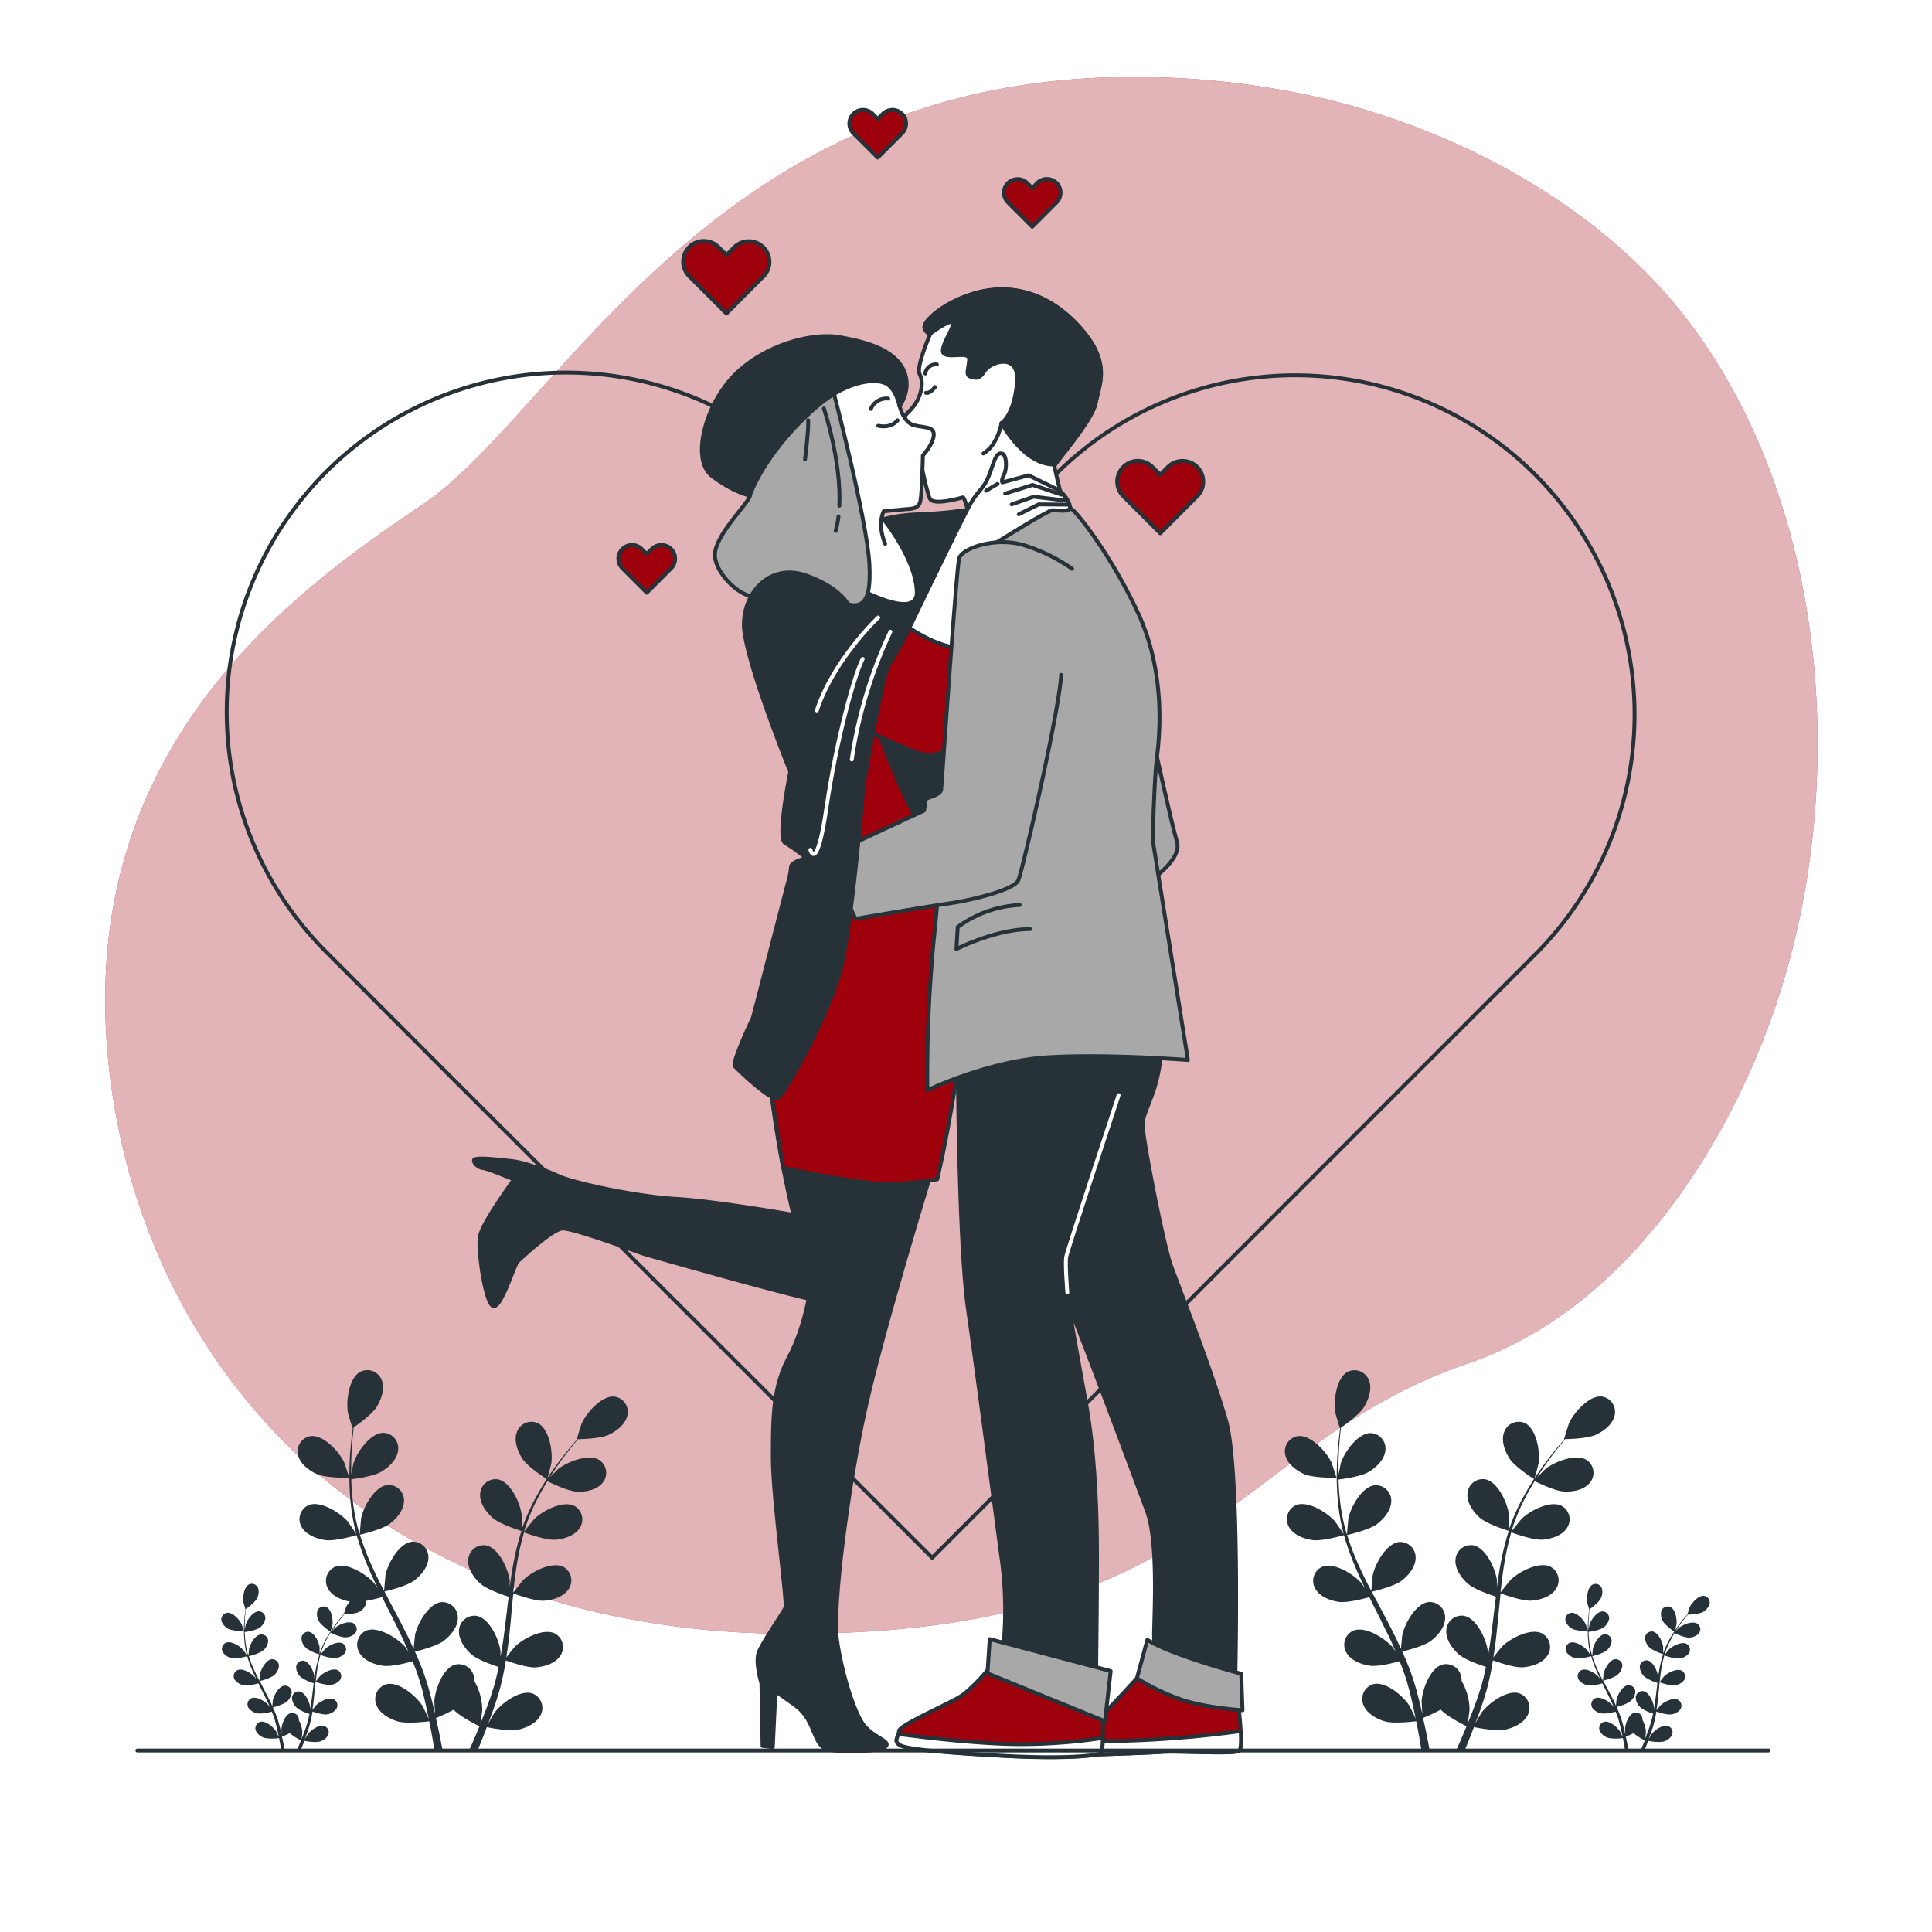 <svg class="animated" id="freepik_stories-kissing" xmlns="http://www.w3.org/2000/svg" viewBox="0 0 500 500" version="1.1" xmlns:xlink="http://www.w3.org/1999/xlink" xmlns:svgjs="http://svgjs.com/svgjs"><style>svg#freepik_stories-kissing:not(.animated) .animable {opacity: 0;}svg#freepik_stories-kissing.animated #freepik--background-simple--inject-12 {animation: 3s Infinite  linear floating;animation-delay: 0s;}svg#freepik_stories-kissing.animated #freepik--Plants--inject-12 {animation: 3s Infinite  linear floating;animation-delay: 0s;}svg#freepik_stories-kissing.animated #freepik--hearts-1--inject-12 {animation: 3s Infinite  linear heartbeat;animation-delay: 0s;}svg#freepik_stories-kissing.animated #freepik--Characters--inject-12 {animation: 3s Infinite  linear floating;animation-delay: 0s;}            @keyframes floating {                0% {                    opacity: 1;                    transform: translateY(0px);                }                50% {                    transform: translateY(-10px);                }                100% {                    opacity: 1;                    transform: translateY(0px);                }            }                    @keyframes heartbeat {                0% {                    transform: scale(1);                }                10% {                    transform: scale(1.1);                }                30% {                    transform: scale(1);                }                40% {                    transform: scale(1);                }                50% {                    transform: scale(1.1);                }                60% {                    transform: scale(1);                }                100% {                    transform: scale(1);                }            }        </style><g id="freepik--background-simple--inject-12" class="animable" style="transform-origin: 248.807px 221.362px;"><path d="M460.05,258.8c-12.65,38.34-39.9,80.36-80,94-60.6,20.67-66,70.37-176,70a221.76,221.76,0,0,1-47.75-5.13,184.06,184.06,0,0,1-22.61-6.56C68.56,387.68,32.89,331.79,27.8,272.07c-6.71-78.55,46.74-118.18,81.58-141.52S183.93,20.45,292.05,19.93a214.84,214.84,0,0,1,49.07,5.25c36.71,8.43,74.49,28.75,97.18,59.71q2.55,3.49,4.9,7.15C473.81,139.66,477.3,206.53,460.05,258.8Z" style="fill: rgb(158, 0, 12); transform-origin: 248.807px 221.362px;" id="elqbxgbirsrri" class="animable"></path><g id="elroaw05m0uqg"><path d="M460.05,258.8c-12.65,38.34-39.9,80.36-80,94-60.6,20.67-66,70.37-176,70a221.76,221.76,0,0,1-47.75-5.13,184.06,184.06,0,0,1-22.61-6.56C68.56,387.68,32.89,331.79,27.8,272.07c-6.71-78.55,46.74-118.18,81.58-141.52S183.93,20.45,292.05,19.93a214.84,214.84,0,0,1,49.07,5.25c36.71,8.43,74.49,28.75,97.18,59.71q2.55,3.49,4.9,7.15C473.81,139.66,477.3,206.53,460.05,258.8Z" style="fill: rgb(255, 255, 255); opacity: 0.7; transform-origin: 248.807px 221.362px;" class="animable"></path></g></g><g id="freepik--Plants--inject-12" class="animable" style="transform-origin: 249.88px 403.873px;"><path d="M337.63,381.54c2.4,1,8.28.92,8.28.92s-1.26-3.85-1.37-4.08c-1.29-2.7-5.37-7.16-8.69-6.71a4,4,0,0,0-3.18,5C333.22,378.94,335.58,380.65,337.63,381.54Z" style="fill: rgb(38, 50, 56); transform-origin: 339.219px 377.05px;" id="eljq0qg3su25" class="animable"></path><path d="M339.65,398.57c2.5.36,7.74-1.16,8.16-1.28a71.63,71.63,0,0,0,3.18,8.8c.72,1.67,1.5,3.33,2.3,5-.47-.7-.91-1.33-1-1.41-1.95-2.26-7.06-5.48-10.15-4.17a4,4,0,0,0-1.75,5.63c1.14,2.07,3.86,3.1,6.07,3.42s6.74-.88,7.93-1.22c.31.63.62,1.27.94,1.9,1.52,3,3,6,4.46,9,.49,1.06.94,2.12,1.4,3.18-.43-.62-.79-1.14-.86-1.22-2-2.26-7.06-5.48-10.14-4.17a4,4,0,0,0-1.76,5.63c1.14,2.07,3.86,3.1,6.07,3.42s6.31-.77,7.72-1.16c.43,1.1.87,2.2,1.24,3.28.23.75.51,1.45.71,2.21s.41,1.49.62,2.23c.34,1.43.71,2.9,1,4.31.21,1,.4,1.91.59,2.85-.48-1.06-1.47-3.11-1.57-3.28-1.59-2.53-6.16-6.48-9.4-5.66a4,4,0,0,0-2.59,5.3c.81,2.22,3.35,3.65,5.49,4.3,2.35.72,7.56.06,8.21,0,.31,1.55.6,3.07.85,4.5.18,1.07.35,2.09.51,3.07H370c-.2-1.09-.42-2.24-.65-3.43-.31-1.58-.68-3.26-1.07-5a42,42,0,0,0,4.58-2.15c1.72,1.85,6.11,4,6.68,4.3-.6,1.47-1.2,2.9-1.78,4.23l-.9,2h2.2c.18-.42.35-.83.53-1.27.61-1.49,1.24-3.09,1.86-4.75.63.14,5.79,1.18,8.19.64,2.18-.49,4.82-1.72,5.79-3.88a4,4,0,0,0-2.18-5.47c-3.18-1.07-8,2.53-9.8,4.94-.1.14-1.07,1.81-1.66,2.87.25-.68.5-1.33.76-2,.5-1.38,1-2.77,1.47-4.27.22-.73.44-1.47.67-2.22s.39-1.54.59-2.32c.44-1.81.78-3.67,1.09-5.55,1.21.44,5.54,1.95,7.77,1.79s5-1,6.32-3a4,4,0,0,0-1.34-5.74c-3-1.54-8.31,1.29-10.43,3.4-.13.13-1.48,1.82-2.2,2.76.17-1.13.36-2.26.5-3.41.41-3.32.72-6.7,1.05-10.06.1-1,.22-2.06.32-3.08.43.16,5.53,2.05,8,1.88,2.22-.16,5-1,6.31-3a4,4,0,0,0-1.33-5.74c-3-1.54-8.31,1.29-10.43,3.4-.16.16-2.1,2.59-2.57,3.23.24-2.26.5-4.52.85-6.73a68.52,68.52,0,0,1,1.93-8.84c.2.08,5.51,2.08,8.07,1.9,2.23-.16,5-1,6.32-3a4,4,0,0,0-1.33-5.74c-3-1.54-8.32,1.29-10.44,3.4-.16.17-2.25,2.78-2.59,3.28.05-.17.08-.35.13-.51a51.51,51.51,0,0,1,3.5-8.37c.77-1.49,1.58-2.88,2.4-4.2.95.47,5.32,2.59,7.65,2.69s5.1-.42,6.6-2.25a4,4,0,0,0-.7-5.85c-2.79-1.86-8.4.37-10.74,2.23-.13.1-1.3,1.28-2.15,2.14.38-.59.76-1.21,1.13-1.77,1.4-2.11,2.82-3.95,4.08-5.58.73-.92,1.4-1.73,2-2.49,1.18,0,5.92-.16,8-1.14s4.33-2.72,4.82-5a4,4,0,0,0-3.31-4.88c-3.33-.36-7.29,4.21-8.51,6.94-.1.23-1.32,4.12-1.26,4.12h.07c-.63.72-1.3,1.49-2,2.36-1.3,1.6-2.76,3.42-4.21,5.5a71.56,71.56,0,0,0-4.37,7,52,52,0,0,0-3.73,8.4l0,.1c0-1,0-3.72-.05-3.93-.39-3-2.87-8.47-6.16-9.08a4,4,0,0,0-4.57,3.73c-.2,2.35,1.51,4.71,3.18,6.2,1.88,1.68,7.09,3.3,7.51,3.43a70.71,70.71,0,0,0-2.21,9.1c-.32,1.79-.58,3.6-.83,5.43,0-.85,0-1.61,0-1.72-.39-3-2.87-8.47-6.16-9.08a4,4,0,0,0-4.58,3.73c-.19,2.36,1.52,4.72,3.19,6.2s6.1,3,7.28,3.36l-.27,2.1c-.4,3.36-.78,6.72-1.26,10-.17,1.15-.38,2.29-.58,3.42,0-.75,0-1.39,0-1.49-.39-3-2.87-8.47-6.17-9.07a4,4,0,0,0-4.57,3.72c-.19,2.36,1.52,4.72,3.18,6.21s5.68,2.83,7.07,3.29c-.24,1.15-.48,2.31-.77,3.42-.22.75-.37,1.49-.63,2.23s-.47,1.47-.71,2.2c-.5,1.38-1,2.81-1.54,4.15-.35.93-.71,1.81-1.07,2.7.18-1.15.49-3.4.49-3.59a15.38,15.38,0,0,0-2.06-7.49,4.25,4.25,0,0,0-.06-.87,4,4,0,0,0-4.84-3.37c-3.24.86-5.29,6.55-5.44,9.53,0,.18.1,2.1.2,3.31-.17-.7-.32-1.39-.49-2.11-.34-1.43-.73-2.85-1.13-4.38-.22-.73-.44-1.47-.67-2.21s-.52-1.51-.78-2.27c-.64-1.75-1.37-3.49-2.15-5.23,1.25-.3,5.68-1.43,7.46-2.79s3.65-3.59,3.64-5.95a4,4,0,0,0-4.28-4.06c-3.33.36-6.22,5.67-6.83,8.6,0,.18-.23,2.33-.32,3.51-.47-1-.94-2.08-1.46-3.12-1.49-3-3.08-6-4.67-9L355,411.94c.45-.1,5.74-1.33,7.74-2.86,1.77-1.36,3.65-3.58,3.63-5.95a4,4,0,0,0-4.28-4.06c-3.33.37-6.22,5.67-6.82,8.6-.05.22-.33,3.31-.36,4.1-1.05-2-2.07-4-3-6.07a69.16,69.16,0,0,1-3.27-8.44c.21-.05,5.74-1.31,7.78-2.87,1.77-1.36,3.65-3.59,3.64-5.95a4,4,0,0,0-4.28-4.06c-3.33.36-6.22,5.67-6.83,8.6,0,.23-.34,3.55-.35,4.16-.05-.17-.13-.33-.18-.5a51.78,51.78,0,0,1-1.69-8.91c-.19-1.67-.27-3.27-.32-4.83,1.05-.12,5.87-.77,7.86-2s4-3.16,4.27-5.52a4,4,0,0,0-3.81-4.5c-3.35,0-6.8,4.95-7.73,7.79,0,.16-.38,1.79-.61,3,0-.71,0-1.43,0-2.11,0-2.53.16-4.85.32-6.9.1-1.17.21-2.22.33-3.2,1-.67,4.84-3.4,6-5.36s2.12-4.66,1.25-6.86a4,4,0,0,0-5.46-2.24c-3,1.54-3.75,7.53-3.26,10.48,0,.25,1.16,4.16,1.22,4.13l.05,0c-.13.94-.26,2-.37,3.07-.21,2.05-.42,4.37-.48,6.92a67.92,67.92,0,0,0,.2,8.21,52,52,0,0,0,1.52,9.06l0,.1c-.53-.82-2.08-3.09-2.22-3.25-2-2.26-7.06-5.48-10.14-4.17a4,4,0,0,0-1.76,5.63C334.72,397.22,337.44,398.25,339.65,398.57Z" style="fill: rgb(38, 50, 56); transform-origin: 375.513px 403.824px;" id="elr3aqbs67ikj" class="animable"></path><path d="M397.08,382.83c.05,0,1.07-3.9,1.11-4.16.41-3-.54-8.93-3.55-10.38a4,4,0,0,0-5.39,2.39c-.81,2.22.21,4.94,1.43,6.82C392.1,379.7,397.08,382.83,397.08,382.83Z" style="fill: rgb(38, 50, 56); transform-origin: 393.62px 375.393px;" id="el70roks4qu2u" class="animable"></path><path d="M407.34,421.72a12.43,12.43,0,0,0,3.63.4s-.55-1.69-.6-1.79c-.56-1.18-2.35-3.13-3.8-2.94a1.75,1.75,0,0,0-1.4,2.18A3.63,3.63,0,0,0,407.34,421.72Z" style="fill: rgb(38, 50, 56); transform-origin: 408.04px 419.753px;" id="elrr0aioy5r1" class="animable"></path><path d="M408.23,429.17a11.83,11.83,0,0,0,3.57-.56,30.91,30.91,0,0,0,1.4,3.86c.31.73.66,1.46,1,2.18-.21-.3-.4-.58-.43-.61-.86-1-3.1-2.4-4.45-1.83a1.74,1.74,0,0,0-.77,2.47,3.64,3.64,0,0,0,2.66,1.49,11.11,11.11,0,0,0,3.47-.53l.42.83c.66,1.33,1.33,2.65,1.95,4,.22.46.41.93.61,1.39-.18-.27-.34-.5-.37-.53-.86-1-3.1-2.4-4.45-1.83a1.75,1.75,0,0,0-.77,2.47,3.66,3.66,0,0,0,2.67,1.49,11,11,0,0,0,3.37-.5c.19.48.38,1,.55,1.43s.22.64.31,1l.27,1c.15.62.31,1.27.44,1.88.1.43.18.84.26,1.25-.21-.46-.64-1.36-.69-1.43-.69-1.11-2.69-2.84-4.11-2.48a1.73,1.73,0,0,0-1.14,2.32,3.63,3.63,0,0,0,2.4,1.88,11.71,11.71,0,0,0,3.6,0c.14.68.26,1.35.37,2,.08.46.16.91.23,1.34h.91c-.09-.48-.18-1-.28-1.5-.14-.7-.3-1.43-.47-2.19a20.31,20.31,0,0,0,2-.94,12.67,12.67,0,0,0,2.92,1.88q-.39,1-.78,1.86c-.13.31-.26.6-.39.89h1l.23-.56c.27-.65.55-1.35.82-2.08a11.79,11.79,0,0,0,3.59.28,3.57,3.57,0,0,0,2.53-1.7,1.72,1.72,0,0,0-1-2.39c-1.39-.47-3.51,1.11-4.29,2.16,0,.06-.46.79-.72,1.26.11-.3.22-.58.33-.89.22-.61.42-1.22.65-1.87.09-.32.19-.65.29-1s.17-.68.26-1c.19-.79.34-1.61.48-2.43a11.45,11.45,0,0,0,3.4.78,3.61,3.61,0,0,0,2.76-1.29,1.73,1.73,0,0,0-.58-2.52c-1.3-.67-3.64.57-4.57,1.49-.06.06-.65.8-1,1.21.08-.5.16-1,.22-1.49.18-1.46.32-2.94.47-4.41,0-.45.09-.9.14-1.35a12,12,0,0,0,3.51.82,3.6,3.6,0,0,0,2.77-1.29,1.74,1.74,0,0,0-.58-2.52c-1.31-.67-3.64.57-4.57,1.49-.07.07-.92,1.14-1.13,1.42.11-1,.22-2,.37-3a31.59,31.59,0,0,1,.85-3.87,12.33,12.33,0,0,0,3.54.83,3.65,3.65,0,0,0,2.76-1.29,1.73,1.73,0,0,0-.58-2.52c-1.3-.67-3.64.57-4.57,1.49-.07.07-1,1.22-1.14,1.44l.06-.23a21.62,21.62,0,0,1,1.54-3.66c.33-.66.69-1.26,1-1.84a12,12,0,0,0,3.35,1.17,3.61,3.61,0,0,0,2.89-1,1.72,1.72,0,0,0-.3-2.56c-1.22-.82-3.68.16-4.7,1-.06,0-.58.55-.95.93l.5-.77c.61-.93,1.23-1.73,1.79-2.45.31-.4.61-.76.89-1.09a11.79,11.79,0,0,0,3.5-.49,3.66,3.66,0,0,0,2.11-2.21,1.74,1.74,0,0,0-1.45-2.14c-1.46-.15-3.19,1.85-3.72,3-.05.11-.59,1.81-.56,1.8h0l-.88,1c-.57.7-1.21,1.5-1.84,2.42a29.51,29.51,0,0,0-1.91,3,22.89,22.89,0,0,0-1.64,3.68s0,0,0,.05c0-.43,0-1.63,0-1.73-.16-1.29-1.25-3.71-2.69-4a1.75,1.75,0,0,0-2,1.63,3.67,3.67,0,0,0,1.4,2.72,12.19,12.19,0,0,0,3.29,1.5,29.65,29.65,0,0,0-1,4c-.14.79-.26,1.58-.36,2.38,0-.37,0-.7,0-.75-.17-1.3-1.26-3.71-2.7-4a1.73,1.73,0,0,0-2,1.63,3.59,3.59,0,0,0,1.39,2.71,11.53,11.53,0,0,0,3.19,1.48l-.12.92c-.17,1.47-.34,2.94-.55,4.37-.07.51-.17,1-.26,1.5,0-.33,0-.61,0-.65-.17-1.3-1.26-3.71-2.7-4a1.75,1.75,0,0,0-2,1.64,3.64,3.64,0,0,0,1.4,2.71,10.86,10.86,0,0,0,3.1,1.45c-.11.5-.22,1-.34,1.49-.1.33-.17.66-.28,1s-.21.65-.31,1c-.22.6-.44,1.23-.67,1.81-.16.41-.32.8-.47,1.19.08-.51.21-1.49.21-1.58a6.81,6.81,0,0,0-.9-3.28,2.43,2.43,0,0,0,0-.38,1.73,1.73,0,0,0-2.12-1.47c-1.42.37-2.31,2.86-2.38,4.17,0,.08.05.92.09,1.45-.08-.31-.14-.61-.22-.92-.15-.63-.31-1.25-.49-1.92-.1-.32-.2-.65-.29-1s-.23-.66-.35-1c-.28-.77-.6-1.53-.94-2.29a11.63,11.63,0,0,0,3.27-1.23,3.6,3.6,0,0,0,1.59-2.6,1.73,1.73,0,0,0-1.87-1.78c-1.46.16-2.73,2.48-3,3.76,0,.08-.1,1-.14,1.54-.21-.45-.42-.91-.64-1.36-.65-1.32-1.35-2.63-2.05-3.93l-.62-1.21a11.88,11.88,0,0,0,3.38-1.25,3.66,3.66,0,0,0,1.6-2.61A1.74,1.74,0,0,0,418,429.4c-1.46.16-2.72,2.48-3,3.76,0,.1-.14,1.45-.15,1.8-.46-.89-.91-1.77-1.32-2.66a31.27,31.27,0,0,1-1.43-3.7,12.21,12.21,0,0,0,3.41-1.26,3.63,3.63,0,0,0,1.59-2.6,1.73,1.73,0,0,0-1.87-1.78c-1.46.16-2.73,2.48-3,3.77,0,.1-.15,1.55-.16,1.82l-.07-.22a21.75,21.75,0,0,1-.75-3.9c-.08-.73-.12-1.43-.14-2.12a11.5,11.5,0,0,0,3.45-.86,3.68,3.68,0,0,0,1.87-2.42,1.74,1.74,0,0,0-1.67-2c-1.47,0-3,2.17-3.39,3.41,0,.07-.17.79-.27,1.31,0-.31,0-.63,0-.92,0-1.11.07-2.13.14-3,0-.51.1-1,.15-1.4a11.55,11.55,0,0,0,2.64-2.35,3.61,3.61,0,0,0,.54-3,1.73,1.73,0,0,0-2.38-1c-1.31.67-1.65,3.29-1.44,4.59,0,.11.52,1.82.54,1.81l0,0c-.05.41-.11.86-.16,1.34-.09.9-.18,1.92-.21,3a29.66,29.66,0,0,0,.09,3.6,22.22,22.22,0,0,0,.66,4l0,0c-.23-.36-.91-1.35-1-1.42-.86-1-3.1-2.4-4.45-1.83a1.74,1.74,0,0,0-.77,2.47A3.64,3.64,0,0,0,408.23,429.17Z" style="fill: rgb(38, 50, 56); transform-origin: 423.843px 431.531px;" id="el76rvtb1njbh" class="animable"></path><path d="M433.38,422.28s.47-1.71.49-1.82c.18-1.3-.23-3.91-1.55-4.55a1.75,1.75,0,0,0-2.37,1,3.66,3.66,0,0,0,.63,3A12.37,12.37,0,0,0,433.38,422.28Z" style="fill: rgb(38, 50, 56); transform-origin: 431.884px 419.017px;" id="elpbygvwaesma" class="animable"></path><path d="M59.52,421.72a12.35,12.35,0,0,0,3.62.4s-.55-1.69-.6-1.79c-.56-1.18-2.35-3.13-3.8-2.94a1.75,1.75,0,0,0-1.4,2.18A3.65,3.65,0,0,0,59.52,421.72Z" style="fill: rgb(38, 50, 56); transform-origin: 60.21px 419.753px;" id="el48xs2nq9b5s" class="animable"></path><path d="M60.4,429.17a11.91,11.91,0,0,0,3.58-.56,30.83,30.83,0,0,0,1.39,3.86c.32.73.66,1.46,1,2.18-.21-.3-.4-.58-.43-.61-.86-1-3.1-2.4-4.45-1.83a1.75,1.75,0,0,0-.77,2.47,3.66,3.66,0,0,0,2.66,1.49,11.22,11.22,0,0,0,3.48-.53c.13.28.27.56.41.83.66,1.33,1.33,2.65,2,4,.22.46.41.93.61,1.39-.18-.27-.34-.5-.37-.53-.86-1-3.09-2.4-4.44-1.83a1.73,1.73,0,0,0-.77,2.47,3.64,3.64,0,0,0,2.66,1.49,11.08,11.08,0,0,0,3.38-.5c.19.48.38,1,.54,1.43s.22.64.31,1l.27,1c.15.62.31,1.27.44,1.88.1.43.18.84.26,1.25-.21-.46-.64-1.36-.69-1.43-.69-1.11-2.69-2.84-4.11-2.48a1.74,1.74,0,0,0-1.14,2.32,3.63,3.63,0,0,0,2.41,1.88,11.65,11.65,0,0,0,3.59,0c.14.68.27,1.35.37,2,.09.46.16.91.23,1.34h.91c-.08-.48-.18-1-.28-1.5-.14-.7-.3-1.43-.47-2.19a19.26,19.26,0,0,0,2-.94,12.67,12.67,0,0,0,2.92,1.88q-.39,1-.78,1.86c-.13.31-.26.6-.39.89h1c.08-.19.16-.37.23-.56.27-.65.55-1.35.82-2.08a11.82,11.82,0,0,0,3.59.28,3.57,3.57,0,0,0,2.53-1.7,1.72,1.72,0,0,0-1-2.39c-1.39-.47-3.52,1.11-4.29,2.16,0,.06-.47.79-.73,1.26.11-.3.22-.58.33-.89.22-.61.43-1.22.65-1.87.09-.32.19-.65.29-1s.17-.68.26-1c.19-.79.34-1.61.48-2.43a11.45,11.45,0,0,0,3.4.78A3.6,3.6,0,0,0,87,442.31a1.73,1.73,0,0,0-.58-2.52c-1.3-.67-3.64.57-4.57,1.49-.06.06-.65.8-1,1.21.07-.5.15-1,.22-1.49.18-1.46.31-2.94.46-4.41,0-.45.09-.9.14-1.35a12,12,0,0,0,3.52.82A3.58,3.58,0,0,0,88,434.77a1.74,1.74,0,0,0-.58-2.52c-1.31-.67-3.64.57-4.57,1.49-.07.07-.92,1.14-1.12,1.42.1-1,.21-2,.37-3a29.82,29.82,0,0,1,.84-3.87,12.42,12.42,0,0,0,3.54.83,3.63,3.63,0,0,0,2.76-1.29,1.73,1.73,0,0,0-.58-2.52c-1.3-.67-3.64.57-4.57,1.49-.07.07-1,1.22-1.13,1.44,0-.08,0-.16,0-.23a22.47,22.47,0,0,1,1.54-3.66c.33-.66.69-1.26,1.05-1.84A11.84,11.84,0,0,0,89,423.73a3.64,3.64,0,0,0,2.89-1,1.73,1.73,0,0,0-.31-2.56c-1.22-.82-3.68.16-4.7,1-.06,0-.57.55-.94.93.16-.26.33-.53.49-.77.62-.93,1.23-1.73,1.79-2.45.32-.4.61-.76.89-1.09a11.79,11.79,0,0,0,3.5-.49,3.63,3.63,0,0,0,2.11-2.21A1.74,1.74,0,0,0,93.24,413c-1.46-.15-3.19,1.85-3.72,3,0,.11-.58,1.81-.56,1.8h0l-.88,1c-.57.7-1.2,1.5-1.84,2.42a29.51,29.51,0,0,0-1.91,3A22.89,22.89,0,0,0,82.72,428a.09.09,0,0,1,0,.05c0-.43,0-1.63,0-1.73-.17-1.29-1.26-3.71-2.7-4a1.73,1.73,0,0,0-2,1.63,3.63,3.63,0,0,0,1.39,2.72,12.33,12.33,0,0,0,3.29,1.5,31.26,31.26,0,0,0-1,4c-.14.79-.25,1.58-.36,2.38,0-.37,0-.7,0-.75-.17-1.3-1.26-3.71-2.7-4a1.73,1.73,0,0,0-2,1.63A3.59,3.59,0,0,0,78,434.14a11.53,11.53,0,0,0,3.19,1.48c0,.3-.08.61-.11.92-.18,1.47-.35,2.94-.56,4.37-.07.51-.16,1-.25,1.5,0-.33,0-.61,0-.65-.17-1.3-1.26-3.71-2.7-4a1.74,1.74,0,0,0-2,1.64A3.59,3.59,0,0,0,77,442.13a11,11,0,0,0,3.1,1.45c-.11.5-.22,1-.34,1.49-.1.33-.16.66-.28,1s-.2.65-.31,1c-.22.6-.44,1.23-.67,1.81-.16.41-.31.8-.47,1.19.08-.51.21-1.49.21-1.58a6.7,6.7,0,0,0-.9-3.28,2.42,2.42,0,0,0,0-.38,1.73,1.73,0,0,0-2.13-1.47c-1.41.37-2.31,2.86-2.38,4.17,0,.08,0,.92.09,1.45-.07-.31-.14-.61-.22-.92-.15-.63-.31-1.25-.49-1.92-.1-.32-.19-.65-.29-1s-.23-.66-.35-1c-.28-.77-.6-1.53-.94-2.29a11.63,11.63,0,0,0,3.27-1.23,3.6,3.6,0,0,0,1.59-2.6,1.72,1.72,0,0,0-1.87-1.78c-1.46.16-2.72,2.48-3,3.76,0,.08-.1,1-.14,1.54-.21-.45-.41-.91-.64-1.36-.65-1.32-1.35-2.63-2-3.93-.22-.4-.42-.81-.63-1.21a12,12,0,0,0,3.39-1.25,3.65,3.65,0,0,0,1.59-2.61,1.74,1.74,0,0,0-1.88-1.77c-1.45.16-2.72,2.48-3,3.76,0,.1-.15,1.45-.16,1.8-.46-.89-.91-1.77-1.32-2.66a31.27,31.27,0,0,1-1.43-3.7,12.1,12.1,0,0,0,3.41-1.26,3.6,3.6,0,0,0,1.59-2.6A1.73,1.73,0,0,0,67.45,423c-1.46.16-2.73,2.48-3,3.77,0,.1-.15,1.55-.16,1.82l-.07-.22a21.7,21.7,0,0,1-.74-3.9c-.09-.73-.12-1.43-.15-2.12a11.36,11.36,0,0,0,3.45-.86A3.65,3.65,0,0,0,68.66,419a1.74,1.74,0,0,0-1.67-2c-1.47,0-3,2.17-3.38,3.41,0,.07-.17.79-.27,1.31,0-.31,0-.63,0-.92,0-1.11.07-2.13.14-3,0-.51.1-1,.15-1.4a11.55,11.55,0,0,0,2.64-2.35,3.62,3.62,0,0,0,.55-3,1.74,1.74,0,0,0-2.39-1c-1.31.67-1.65,3.29-1.43,4.59,0,.11.51,1.82.53,1.81l0,0c-.06.41-.12.86-.17,1.34-.09.9-.18,1.92-.21,3a29.66,29.66,0,0,0,.09,3.6,23.15,23.15,0,0,0,.66,4l0,0c-.23-.36-.91-1.35-1-1.42-.86-1-3.1-2.4-4.45-1.83a1.74,1.74,0,0,0-.77,2.47A3.66,3.66,0,0,0,60.4,429.17Z" style="fill: rgb(38, 50, 56); transform-origin: 76.097px 431.516px;" id="el181z4fucej1" class="animable"></path><path d="M85.56,422.28s.47-1.71.48-1.82c.18-1.3-.23-3.91-1.55-4.55a1.74,1.74,0,0,0-2.36,1,3.62,3.62,0,0,0,.62,3A12.58,12.58,0,0,0,85.56,422.28Z" style="fill: rgb(38, 50, 56); transform-origin: 84.056px 419.017px;" id="elavv49rd21vs" class="animable"></path><path d="M82.13,381.54c2.4,1,8.28.92,8.28.92s-1.26-3.85-1.37-4.08c-1.29-2.7-5.37-7.16-8.69-6.71a4,4,0,0,0-3.18,5C77.72,378.94,80.08,380.65,82.13,381.54Z" style="fill: rgb(38, 50, 56); transform-origin: 83.719px 377.05px;" id="elo7axzq7pb5" class="animable"></path><path d="M84.16,398.57c2.49.36,7.73-1.16,8.15-1.28a71.63,71.63,0,0,0,3.18,8.8c.72,1.67,1.5,3.33,2.31,5-.48-.7-.92-1.33-1-1.41-2-2.26-7.06-5.48-10.14-4.17a4,4,0,0,0-1.76,5.63c1.14,2.07,3.86,3.1,6.07,3.42s6.74-.88,7.93-1.22c.32.63.62,1.27.94,1.9,1.52,3,3.05,6,4.46,9,.49,1.06.94,2.12,1.4,3.18l-.85-1.22c-2-2.26-7.07-5.48-10.15-4.17A4,4,0,0,0,93,427.68c1.14,2.07,3.87,3.1,6.08,3.42s6.3-.77,7.71-1.16c.43,1.1.87,2.2,1.24,3.28.23.75.51,1.45.71,2.21s.42,1.49.62,2.23c.34,1.43.71,2.9,1,4.31.21,1,.4,1.91.59,2.85-.48-1.06-1.47-3.11-1.57-3.28-1.59-2.53-6.16-6.48-9.4-5.66a4,4,0,0,0-2.59,5.3c.81,2.22,3.35,3.65,5.49,4.3,2.35.72,7.56.06,8.21,0,.31,1.55.6,3.07.85,4.5.18,1.07.35,2.09.51,3.07h2.09c-.2-1.09-.42-2.24-.65-3.43-.31-1.58-.68-3.26-1.07-5a40.21,40.21,0,0,0,4.58-2.15c1.72,1.85,6.11,4,6.68,4.3-.6,1.47-1.2,2.9-1.78,4.23l-.9,2h2.2c.18-.42.35-.83.53-1.27.61-1.49,1.24-3.09,1.86-4.75.64.14,5.79,1.18,8.19.64,2.18-.49,4.82-1.72,5.79-3.88a4,4,0,0,0-2.18-5.47c-3.18-1.07-8,2.53-9.8,4.94-.1.14-1.07,1.81-1.66,2.87.25-.68.51-1.33.76-2,.5-1.38,1-2.77,1.47-4.27.22-.73.44-1.47.67-2.22s.39-1.54.59-2.32c.44-1.81.79-3.67,1.1-5.55,1.21.44,5.53,1.95,7.77,1.79s5-1,6.31-3a4,4,0,0,0-1.33-5.74c-3-1.54-8.32,1.29-10.44,3.4-.13.13-1.48,1.82-2.2,2.76.17-1.13.36-2.26.5-3.41.41-3.32.73-6.7,1-10.06.1-1,.22-2.06.32-3.08.43.16,5.53,2.05,8,1.88,2.23-.16,5-1,6.31-3a4,4,0,0,0-1.33-5.74c-3-1.54-8.31,1.29-10.43,3.4-.16.16-2.1,2.59-2.57,3.23.24-2.26.5-4.52.85-6.73a68.52,68.52,0,0,1,1.93-8.84c.2.08,5.51,2.08,8.08,1.9,2.22-.16,5-1,6.31-3a4,4,0,0,0-1.33-5.74c-3-1.54-8.31,1.29-10.43,3.4-.17.17-2.26,2.78-2.6,3.28.05-.17.08-.35.13-.51a50.66,50.66,0,0,1,3.51-8.37c.76-1.49,1.57-2.88,2.39-4.2.95.47,5.32,2.59,7.65,2.69s5.1-.42,6.6-2.25a4,4,0,0,0-.7-5.85c-2.79-1.86-8.4.37-10.74,2.23-.13.1-1.3,1.28-2.15,2.14.38-.59.76-1.21,1.13-1.77,1.4-2.11,2.82-3.95,4.08-5.58.73-.92,1.4-1.73,2-2.49,1.18,0,5.92-.16,8-1.14s4.33-2.72,4.82-5a4,4,0,0,0-3.31-4.88c-3.33-.36-7.29,4.21-8.5,6.94-.11.23-1.33,4.12-1.27,4.12h.07c-.63.72-1.29,1.49-2,2.36-1.3,1.6-2.76,3.42-4.21,5.5a71.56,71.56,0,0,0-4.37,7,52,52,0,0,0-3.73,8.4.38.38,0,0,1,0,.1c0-1,0-3.72-.05-3.93-.38-3-2.87-8.47-6.16-9.08a4,4,0,0,0-4.57,3.73c-.2,2.35,1.51,4.71,3.18,6.2,1.88,1.68,7.09,3.3,7.51,3.43a70.71,70.71,0,0,0-2.21,9.1c-.32,1.79-.58,3.6-.83,5.43,0-.85,0-1.61,0-1.72-.39-3-2.87-8.47-6.16-9.08a4,4,0,0,0-4.57,3.73c-.2,2.36,1.51,4.72,3.18,6.2s6.1,3,7.28,3.36c-.09.7-.18,1.4-.26,2.1-.41,3.36-.79,6.72-1.27,10-.17,1.15-.38,2.29-.58,3.42,0-.75,0-1.39,0-1.49-.39-3-2.87-8.47-6.17-9.07a4,4,0,0,0-4.57,3.72c-.19,2.36,1.52,4.72,3.18,6.21s5.68,2.83,7.08,3.29c-.25,1.15-.49,2.31-.78,3.42-.22.75-.37,1.49-.63,2.23s-.47,1.47-.71,2.2c-.5,1.38-1,2.81-1.53,4.15-.36.93-.72,1.81-1.08,2.7.18-1.15.49-3.4.49-3.59a15.38,15.38,0,0,0-2.06-7.49,4.25,4.25,0,0,0-.06-.87,4,4,0,0,0-4.84-3.37c-3.24.86-5.29,6.55-5.44,9.53,0,.18.1,2.1.2,3.31-.17-.7-.32-1.39-.49-2.11-.34-1.43-.72-2.85-1.13-4.38-.22-.73-.44-1.47-.67-2.21s-.52-1.51-.78-2.27c-.64-1.75-1.37-3.49-2.15-5.23,1.25-.3,5.68-1.43,7.46-2.79s3.66-3.59,3.64-5.95a4,4,0,0,0-4.28-4.06c-3.33.36-6.22,5.67-6.82,8.6,0,.18-.24,2.33-.33,3.51-.47-1-.94-2.08-1.46-3.12-1.48-3-3.08-6-4.67-9l-1.43-2.75c.45-.1,5.74-1.33,7.74-2.86,1.77-1.36,3.65-3.58,3.63-5.95a4,4,0,0,0-4.28-4.06c-3.33.37-6.22,5.67-6.82,8.6,0,.22-.32,3.31-.36,4.1-1.05-2-2.07-4-3-6.07a69.16,69.16,0,0,1-3.27-8.44c.21-.05,5.74-1.31,7.78-2.87,1.78-1.36,3.66-3.59,3.64-5.95a4,4,0,0,0-4.28-4.06c-3.33.36-6.22,5.67-6.82,8.6,0,.23-.35,3.55-.36,4.16,0-.17-.13-.33-.18-.5a51.78,51.78,0,0,1-1.69-8.91c-.19-1.67-.27-3.27-.32-4.83,1.06-.12,5.87-.77,7.86-2s4-3.16,4.27-5.52a4,4,0,0,0-3.81-4.5c-3.35,0-6.8,4.95-7.72,7.79-.06.16-.39,1.79-.62,3,0-.71,0-1.43,0-2.11,0-2.53.16-4.85.32-6.9.1-1.17.22-2.22.33-3.2,1-.67,4.84-3.4,6-5.36s2.12-4.66,1.25-6.86A4,4,0,0,0,93.3,355c-3,1.54-3.76,7.53-3.27,10.48,0,.25,1.17,4.16,1.22,4.13l.06,0c-.14.94-.26,2-.38,3.07-.21,2.05-.42,4.37-.48,6.92a72.28,72.28,0,0,0,.2,8.21,52,52,0,0,0,1.52,9.06l0,.1c-.52-.82-2.08-3.09-2.21-3.25-2-2.26-7.07-5.48-10.15-4.17a4,4,0,0,0-1.76,5.63C79.22,397.22,82,398.25,84.16,398.57Z" style="fill: rgb(38, 50, 56); transform-origin: 119.988px 403.823px;" id="elufrlyhufk9r" class="animable"></path><path d="M141.58,382.83c.06,0,1.07-3.9,1.11-4.16.41-3-.53-8.93-3.55-10.38a4,4,0,0,0-5.39,2.39c-.81,2.22.21,4.94,1.43,6.82C136.6,379.7,141.58,382.83,141.58,382.83Z" style="fill: rgb(38, 50, 56); transform-origin: 138.121px 375.393px;" id="el7gzv90rr6t6" class="animable"></path></g><g id="freepik--heart-2--inject-12" class="animable" style="transform-origin: 240.848px 249.782px;"><path d="M398,246.31l-32.6,32.6L241.25,403.14,117,279l-32.6-32.66A87.8,87.8,0,1,1,208.58,122.14l32.67,32.6,32.6-32.6A87.8,87.8,0,0,1,398,246.31Z" style="fill: none; stroke: rgb(38, 50, 56); stroke-linecap: round; stroke-linejoin: round; transform-origin: 240.848px 249.782px;" id="eldvp951t2xvc" class="animable"></path></g><g id="freepik--hearts-1--inject-12" class="animable" style="transform-origin: 235.719px 90.912px;"><path d="M197.54,71.56l-2,2L188,81.13l-7.57-7.57-2-2A5.35,5.35,0,1,1,186,64l2,2,2-2a5.35,5.35,0,0,1,7.57,7.57Z" style="fill: rgb(158, 0, 12); stroke: rgb(38, 50, 56); stroke-linecap: round; stroke-linejoin: round; transform-origin: 187.97px 71.749px;" id="el6bphqs2674r" class="animable"></path><path d="M309.83,128.43l-2,2L300.27,138l-7.58-7.58-2-2a5.36,5.36,0,0,1,3.79-9.14,5.3,5.3,0,0,1,3.78,1.57l2,2,2-2a5.35,5.35,0,0,1,7.57,0A5.35,5.35,0,0,1,309.83,128.43Z" style="fill: rgb(158, 0, 12); stroke: rgb(38, 50, 56); stroke-linecap: round; stroke-linejoin: round; transform-origin: 300.267px 128.64px;" id="elzbpimujyzqm" class="animable"></path><path d="M273.46,52.36l-1.31,1.31-5,5-5-5-1.31-1.31a3.52,3.52,0,0,1,2.49-6,3.49,3.49,0,0,1,2.49,1l1.31,1.31,1.31-1.31a3.52,3.52,0,1,1,5,5Z" style="fill: rgb(158, 0, 12); stroke: rgb(38, 50, 56); stroke-linecap: round; stroke-linejoin: round; transform-origin: 267.147px 52.497px;" id="elvxdzxoftjsa" class="animable"></path><path d="M173.69,147.08l-1.31,1.31-5,5-5-5-1.31-1.31a3.52,3.52,0,0,1,5-5l1.31,1.31,1.31-1.31a3.52,3.52,0,0,1,5,5Z" style="fill: rgb(158, 0, 12); stroke: rgb(38, 50, 56); stroke-linecap: round; stroke-linejoin: round; transform-origin: 167.379px 147.217px;" id="el9coasqkqhqc" class="animable"></path><path d="M233.46,34.47l-1.3,1.31-5,5-5-5-1.31-1.31a3.52,3.52,0,0,1,5-5l1.31,1.31,1.3-1.31a3.52,3.52,0,1,1,5,5Z" style="fill: rgb(158, 0, 12); stroke: rgb(38, 50, 56); stroke-linecap: round; stroke-linejoin: round; transform-origin: 227.155px 34.607px;" id="elg5zsvsizxxn" class="animable"></path></g><g id="freepik--Characters--inject-12" class="animable animator-active" style="transform-origin: 222.113px 264.818px;"><path d="M241.08,303.18S228.67,343.35,224,364.32s-8.57,51.79-7.39,60.06,3.84,16.84,6.2,21,7.68,5,6.5,6.5-13.58,2.06-16.24.29-2.36-7.38-7.38-10.92l-5-3.55L200,452.14l-2.65-.29-.3-16.25s-1.77-5.61-.59-8.27,6.2-10,6.79-11.22S200,387.65,200,377.31s0-18.31,4.14-26,6.5-19.2,6.5-28.06-3.84-25.1-3.84-25.1Z" style="fill: rgb(38, 50, 56); stroke: rgb(38, 50, 56); stroke-linecap: round; stroke-linejoin: round; transform-origin: 218.567px 375.711px;" id="elw9nv02hnbyb" class="animable"></path><path d="M208,175.3s5.31,47.26,3.84,56.41-14.18,33.37-12.41,49.62a295.69,295.69,0,0,0,5.91,33.07s-20.08-3.54-30.42-4.13-26.58-4.13-30.42-5.91-9.15-3.54-11.81-3.84-9.75-1.18-10-.29,1.47,2.07,2.36,2.07,8,2.95,8,2.95-8.27,11.22-8.86,14.77,1.48,17.72,3.55,18,5.31-10.63,6.2-11.52,8.86-8.27,11.52-8.56,20.67,6.5,21.85,6.79,42.23,12.11,47.26,12.4,12.4-1.18,14.17-4.72,15.36-78,15.36-78,6.2-41.94,6.5-53.75.59-20.38.59-20.38Z" style="fill: rgb(38, 50, 56); stroke: rgb(38, 50, 56); stroke-linecap: round; stroke-linejoin: round; transform-origin: 186.928px 256.663px;" id="eltg1lcoeui2n" class="animable"></path><path d="M206.82,172.65s5.31,41.64,3.54,52.27S199.14,260.06,198.55,268s4.13,34.26,4.13,34.26,19.2,4.13,26.58,4.13a75.42,75.42,0,0,0,13.29-1.18s3.55-14.47,6.79-38.69,3.55-80.33,3.55-80.33l.29-8.86Z" style="fill: rgb(158, 0, 12); stroke: rgb(38, 50, 56); stroke-linecap: round; stroke-linejoin: round; transform-origin: 225.839px 239.52px;" id="elhzb6g918ba" class="animable"></path><path d="M224.83,182.39s10.63,31,15.65,33.37,8-9.74,8-10.92S255.55,131,255.55,131a102.53,102.53,0,0,1-17.43,2.07c-10.18.39-12.4,2.66-19.49,4.73s-12.4,9.45-14.18,15.06S224.83,182.39,224.83,182.39Z" style="fill: rgb(38, 50, 56); stroke: rgb(38, 50, 56); stroke-linecap: round; stroke-linejoin: round; transform-origin: 229.949px 173.533px;" id="elg0nlad4ywy" class="animable"></path><path d="M294.23,434.34s-6.75,7.42-8.77,9.28a23.23,23.23,0,0,1-8.27,4.38c-2.19.51-4.89,1.52-4.55,3.55s5.22,2.7,5.22,2.7,17.72-.51,22.61-.85,19.06.68,20.24-.34-.33-12.65-.33-12.65Z" style="fill: rgb(158, 0, 12); stroke: rgb(38, 50, 56); stroke-linecap: round; stroke-linejoin: round; transform-origin: 296.886px 444.295px;" id="elohcr84n40g" class="animable"></path><path d="M321.1,448a282.66,282.66,0,0,1-30.25,2.52c-9.19.19-14.55-.32-17.54-.82a2,2,0,0,0-.67,1.84c.33,2,5.22,2.7,5.22,2.7s17.72-.51,22.61-.85,19.06.68,20.24-.34C321.2,452.65,321.23,450.46,321.1,448Z" style="fill: rgb(255, 255, 255); stroke: rgb(38, 50, 56); stroke-linecap: round; stroke-linejoin: round; transform-origin: 296.89px 451.12px;" id="elxsj5od97cno" class="animable"></path><path d="M247.86,268.36s0,51.95,2.67,70.56,7.38,54.86,8.86,65.79a97.41,97.41,0,0,1,.29,21.26l-.88,4.73a103.57,103.57,0,0,1,15.06,4.43c7.68,2.95,9.74,2.95,9.74,2.95s.3-18.6.3-35.73-1.18-30.06-2.95-39.81-4.14-22.74-4.14-23.92,17.13,44.6,20.08,52.57,1.78,27.4,1.78,31.83a26,26,0,0,1-.6,6.5l6.5,3.24c2.95,1.48,15.06,4.73,15.06,4.73s1.48-56.64-2.36-69.93-12.11-34.25-14.18-39.87-7.39-33.34-7.39-36.59,3.25-7.38,4.43-15.65,1.48-12.11,1.48-12.11a169.32,169.32,0,0,0-31.3.3C253.47,265.41,247.86,268.36,247.86,268.36Z" style="fill: rgb(38, 50, 56); stroke: rgb(38, 50, 56); stroke-linecap: round; stroke-linejoin: round; transform-origin: 283.885px 350.419px;" id="elr6sc1mfbpx8" class="animable"></path><path d="M276.22,334.49s-.59-7.39-.3-9.16,13.58-41.91,13.58-41.91" style="fill: none; stroke: rgb(255, 255, 255); stroke-linecap: round; stroke-linejoin: round; transform-origin: 282.67px 308.955px;" id="el6hwqc3ks1fc" class="animable"></path><path d="M298.5,191.69s4.54,20.9,6.11,26.22-9.85,12-9.85,12S293.77,199,298.5,191.69Z" style="fill: rgb(168, 168, 168); stroke: rgb(38, 50, 56); stroke-linecap: round; stroke-linejoin: round; transform-origin: 299.716px 210.8px;" id="elbejn96oel85" class="animable"></path><path d="M251,144.77s11.32-8.8,16.67-11.48,8.64-.94,9.22-1.72,10.57,11.71,17.7,27.22,5.53,31.56,4.81,37.27-1.07,21.39-1.07,21.39l9.1,56.88s-20.33-1.61-36-.72S240,282.17,240,282.17a366.82,366.82,0,0,1,1.6-38.33c2-19.61,2-25.85,2-25.85l7.32-71.86Z" style="fill: rgb(168, 168, 168); stroke: rgb(38, 50, 56); stroke-linecap: round; stroke-linejoin: round; transform-origin: 273.705px 206.853px;" id="elwg5wnpjmgo" class="animable"></path><path d="M266.59,240.45c-8.92,0-19.08,5.17-19.08,5.17l.35-5.7a29.49,29.49,0,0,1,16.05-5.71" style="fill: none; stroke: rgb(38, 50, 56); stroke-linecap: round; stroke-linejoin: round; transform-origin: 257.05px 239.915px;" id="elh4nhqmu11s" class="animable"></path><path d="M240.8,86.3S237,95,238,96.83s.67,4.84-1,7.52-3.68,3.17-2.68,4.51,2.34,2.84,2.34,2.84,3,15.53,4,17.37,7.85-.17,8.52-.34,2.67,8.86,2.67,8.86l22.89-9s-1.84-7.35-1.84-8,9.86-11.69,10.69-16.37,4.35-10.53-4.84-20.22-19.38-10.35-27.23-7.85S238.63,83.46,239.3,85,240.8,86.3,240.8,86.3Z" style="fill: rgb(255, 255, 255); stroke: rgb(38, 50, 56); stroke-linecap: round; stroke-linejoin: round; transform-origin: 259.499px 106.25px;" id="elwlqikti0ar" class="animable"></path><path d="M251.49,76.11c-7.85,2.51-12.86,7.35-12.19,8.86.49,1.11,1.07,1.31,1.34,1.33h.16s5.68-4.17,5.85-2.67-4,7-2.18,8,6.52-.84,6.35,1.5-1,4,.34,4.35,2.17.83,3.67-1.51,9.19-5,8.35,3.34-4,10.19-4,10.19,3.68,6.69,8.69,9.36a10.31,10.31,0,0,0,5.15,1.38c1.19-1.88,9.78-11.73,10.55-16.08.84-4.68,4.35-10.53-4.84-20.22S259.34,73.61,251.49,76.11Z" style="fill: rgb(38, 50, 56); stroke: rgb(38, 50, 56); stroke-linecap: round; stroke-linejoin: round; transform-origin: 262.084px 97.553px;" id="elxnp0ggjs0no" class="animable"></path><path d="M259.17,109.52s-.83,5.52-4.67,7.85" style="fill: none; stroke: rgb(38, 50, 56); stroke-linecap: round; stroke-linejoin: round; transform-origin: 256.835px 113.445px;" id="ela87agn2vosj" class="animable"></path><path d="M239.46,96.66a2.75,2.75,0,0,1,3-2.34" style="fill: none; stroke: rgb(38, 50, 56); stroke-linecap: round; stroke-linejoin: round; transform-origin: 240.96px 95.483px;" id="elrvz17n9sijh" class="animable"></path><path d="M239.63,101.67s1,.34,2.34-1.5" style="fill: none; stroke: rgb(38, 50, 56); stroke-linecap: round; stroke-linejoin: round; transform-origin: 240.8px 100.932px;" id="el8r3vjftdazi" class="animable"></path><path d="M227.94,133.46s8.95,10.62,9.33,19.57-19.69-3.2-19.69-3.2-11.9-6.91-5-12.53S227.94,133.46,227.94,133.46Z" style="fill: rgb(255, 255, 255); stroke: rgb(38, 50, 56); stroke-linecap: round; stroke-linejoin: round; transform-origin: 223.852px 144.756px;" id="elppxmbphbuyp" class="animable"></path><path d="M229.09,140.75c-2.18-5.24-.39-8.44-.39-8.44s4-.38,5.5-.51,3.58,0,4-2.18.64-11.76.64-11.76,2.56-2.69,2.81-5.12-2.43-2-5.11-2.68-3.72-4.91-3.72-4.91.77-2.89-2.68-6.22-7.93-3.2-15.47,1.79-4.48,6.65-2.69,12.41,7.67,29.41,7.67,29.41" style="fill: rgb(255, 255, 255); stroke: rgb(38, 50, 56); stroke-linecap: round; stroke-linejoin: round; transform-origin: 225.746px 119.602px;" id="elrx3c8f1qpl" class="animable"></path><path d="M215.53,100.72S224.36,134.23,225,146s-2.69,12.92-11.39,7.55-14.58-1.66-17.64.38-11.9-5.88-10.88-11.25,8.83-12.66,9-14.45-2.69-4.73.89-12.41S215.53,100.72,215.53,100.72Z" style="fill: rgb(168, 168, 168); stroke: rgb(38, 50, 56); stroke-linecap: round; stroke-linejoin: round; transform-origin: 205.043px 128.673px;" id="elgq5qzyvko8v" class="animable"></path><path d="M217,133.66a26.05,26.05,0,0,1-.73,3.74" style="fill: none; stroke: rgb(38, 50, 56); stroke-linecap: round; stroke-linejoin: round; transform-origin: 216.635px 135.53px;" id="el7huzrmmky0e" class="animable"></path><path d="M213.22,105.71s4.55,13.51,4,25.18" style="fill: none; stroke: rgb(38, 50, 56); stroke-linecap: round; stroke-linejoin: round; transform-origin: 215.243px 118.3px;" id="ellfda3qa9wbd" class="animable"></path><path d="M209.15,108.75s.21,1.83-.81,10.16" style="fill: none; stroke: rgb(38, 50, 56); stroke-linecap: round; stroke-linejoin: round; transform-origin: 208.754px 113.83px;" id="elocwnee9td5" class="animable"></path><path d="M232.29,108.78s-1.54,2.17-5,1.41" style="fill: none; stroke: rgb(38, 50, 56); stroke-linecap: round; stroke-linejoin: round; transform-origin: 229.79px 109.566px;" id="elm5tmbyjmgv" class="animable"></path><path d="M229.86,103.15a4.39,4.39,0,0,0-4.48,2.69" style="fill: none; stroke: rgb(38, 50, 56); stroke-linecap: round; stroke-linejoin: round; transform-origin: 227.62px 104.485px;" id="el6ljdfu44ddo" class="animable"></path><path d="M232.79,105.15s-.83-4.77-3.73-6-8.54-.33-14.3,3.51-16.62,14.71-20.71,25.58c0,0-4.22-.77-9.85-5.12s-1.41-19.82,7.29-27.37,19.95-9.46,25.32-8.56,13.56,2.55,16.63,7.8S232.79,105.15,232.79,105.15Z" style="fill: rgb(38, 50, 56); stroke: rgb(38, 50, 56); stroke-linecap: round; stroke-linejoin: round; transform-origin: 208.149px 107.612px;" id="elffqox0hnvuc" class="animable"></path><path d="M234.62,164s14.7-30.57,16.7-33.91,3.34-3.67,4.68-7.18,1.75-5.92,3.34-5.52c1.15.29,1.33,3.78.49,5.46s-.41,2-.41,2l6.77-1.83s5.85,2.84,7.52,3.68,3.51,3.84,3.17,4.84-3,.51-4.51.51S251,144.77,251,144.77s-3.34,44.44-4.18,47.11-5.18,3.84-7.51,3.51-14.87-6.18-14.87-6.18S227.94,173,229.61,170A28.67,28.67,0,0,1,234.62,164Z" style="fill: rgb(255, 255, 255); stroke: rgb(38, 50, 56); stroke-linecap: round; stroke-linejoin: round; transform-origin: 250.68px 156.396px;" id="el5j3gpb8dvra" class="animable"></path><polyline points="274.79 128.03 267.22 125.5 260.14 127.73" style="fill: none; stroke: rgb(38, 50, 56); stroke-linecap: round; stroke-linejoin: round; transform-origin: 267.465px 126.765px;" id="elbcw1pg969o8" class="animable"></polyline><polyline points="275.77 129.54 267.52 128.55 261.82 130.53" style="fill: none; stroke: rgb(38, 50, 56); stroke-linecap: round; stroke-linejoin: round; transform-origin: 268.795px 129.54px;" id="elhodm0pqn4re" class="animable"></polyline><polyline points="263.66 133.1 268.81 130.53 276.46 130.6" style="fill: none; stroke: rgb(38, 50, 56); stroke-linecap: round; stroke-linejoin: round; transform-origin: 270.06px 131.815px;" id="elwxt0a51hxed" class="animable"></polyline><line x1="258.17" y1="125.23" x2="255.2" y2="126.99" style="fill: none; stroke: rgb(38, 50, 56); stroke-linecap: round; stroke-linejoin: round; transform-origin: 256.685px 126.11px;" id="el2oq2vzfr4wj" class="animable"></line><path d="M246.81,191.88c.42-1.32,1.44-12.87,2.37-24.2-5.29.19-11.72-3.78-13.84-5.2-.45,1-.72,1.5-.72,1.5a28.67,28.67,0,0,0-5,6c-1.67,3-5.18,19.21-5.18,19.21s12.53,5.84,14.87,6.18S246,194.55,246.81,191.88Z" style="fill: rgb(158, 0, 12); stroke: rgb(38, 50, 56); stroke-linecap: round; stroke-linejoin: round; transform-origin: 236.81px 178.954px;" id="eltjpcvpd4vx9" class="animable"></path><path d="M277.46,147.2a44.12,44.12,0,0,0-11.77-5.88c-7.66-2.68-16.76.53-17.47,3.21s-4.46,57.94-4.64,59.73-4.1,2-4.1,2.85a19.66,19.66,0,0,1-.35,2.67l-18.37,8.56s-2,12.3-1.6,14.09a27.84,27.84,0,0,0,2.32,5.35s17.47-3,23.89-3.93,17.11-3.56,18.18-6.06,10.7-44.22,11.06-53.13" style="fill: rgb(168, 168, 168); stroke: rgb(38, 50, 56); stroke-linecap: round; stroke-linejoin: round; transform-origin: 248.284px 189.045px;" id="elhzy62p060ol" class="animable"></path><path d="M234.62,164s-2.17-3.51-3.68-3.84a18.15,18.15,0,0,0-3.67-.33c-.5,0-.67-1-2.17-1.51s-5.18-1.17-5.18-1.17-1.84-4.84-11.19-8.18-16.21,4.17-16.21,12.69,12,38.09,12,38.09-3.51,17.21-1.34,18.38a43.86,43.86,0,0,1,5.52,4s-4,.83-4,2.33a19.05,19.05,0,0,1-.84,4.18l-9,34.75s-5.51,11.52-4.68,12.53,9,8.68,10.86,8.35,12.36-20.05,15.87-31.07,6.52-49.62,6.52-49.62,4.84-29.06,6.84-31.9A67.77,67.77,0,0,0,234.62,164Z" style="fill: rgb(38, 50, 56); stroke: rgb(38, 50, 56); stroke-linecap: round; stroke-linejoin: round; transform-origin: 212.357px 216.219px;" id="elh0ymclfw2h9" class="animable"></path><path d="M227.27,159.81s-11.53,10.85-15.87,24.05" style="fill: none; stroke: rgb(255, 255, 255); stroke-linecap: round; stroke-linejoin: round; transform-origin: 219.335px 171.835px;" id="elzzpjemgmko8" class="animable"></path><path d="M230.44,163.48a117.85,117.85,0,0,0-10,33.08" style="fill: none; stroke: rgb(255, 255, 255); stroke-linecap: round; stroke-linejoin: round; transform-origin: 225.44px 180.02px;" id="eloa8t9k50efe" class="animable"></path><path d="M209.73,219.94s1.67,6.18,4.17-11,7.19-34.25,9.36-38.42" style="fill: none; stroke: rgb(255, 255, 255); stroke-linecap: round; stroke-linejoin: round; transform-origin: 216.495px 195.771px;" id="eln6bxrcg4c9k" class="animable"></path><path d="M256.1,431.64s-4.38,5.4-7.59,7.42-15.86,7.43-15.86,8.94-1.68,2.7.51,3.71,11.3,1.86,27.33,2.7,24.29-.16,24.63-.84.34-9.11.34-9.95S256.1,431.64,256.1,431.64Z" style="fill: rgb(158, 0, 12); stroke: rgb(38, 50, 56); stroke-linecap: round; stroke-linejoin: round; transform-origin: 258.747px 443.185px;" id="elonux50bjwo" class="animable"></path><path d="M285.39,449.77A139.56,139.56,0,0,1,264,451.38c-10.66,0-25.33-1.81-31.5-2.63-.34,1.17-1.19,2.12.63,3,2.19,1,11.3,1.86,27.33,2.7s24.29-.16,24.63-.84A21.52,21.52,0,0,0,285.39,449.77Z" style="fill: rgb(255, 255, 255); stroke: rgb(38, 50, 56); stroke-linecap: round; stroke-linejoin: round; transform-origin: 258.697px 451.76px;" id="elttrgxag6lnn" class="animable"></path><polygon points="256.14 424.2 255.55 433.06 285.97 445.46 287.44 432.47 256.14 424.2" style="fill: rgb(168, 168, 168); stroke: rgb(38, 50, 56); stroke-linecap: round; stroke-linejoin: round; transform-origin: 271.495px 434.83px;" id="el8f5bkj13fev" class="animable"></polygon><path d="M296.93,424.39l-2.7,9.95a57.15,57.15,0,0,0,12.14,5.73c6.41,2,15.19,2.54,15.19,2.54l-.34-9.45S303.34,428.43,296.93,424.39Z" style="fill: rgb(168, 168, 168); stroke: rgb(38, 50, 56); stroke-linecap: round; stroke-linejoin: round; transform-origin: 307.895px 433.5px;" id="elcfyixrg54sb" class="animable"></path></g><g id="freepik--Floor--inject-12" class="animable" style="transform-origin: 246.625px 453.03px;"><line x1="35.55" y1="453.03" x2="457.7" y2="453.03" style="fill: none; stroke: rgb(38, 50, 56); stroke-linecap: round; stroke-linejoin: round; transform-origin: 246.625px 453.03px;" id="el3m68runkwyt" class="animable"></line></g><defs>     <filter id="active" height="200%">         <feMorphology in="SourceAlpha" result="DILATED" operator="dilate" radius="2"></feMorphology>                <feFlood flood-color="#32DFEC" flood-opacity="1" result="PINK"></feFlood>        <feComposite in="PINK" in2="DILATED" operator="in" result="OUTLINE"></feComposite>        <feMerge>            <feMergeNode in="OUTLINE"></feMergeNode>            <feMergeNode in="SourceGraphic"></feMergeNode>        </feMerge>    </filter>    <filter id="hover" height="200%">        <feMorphology in="SourceAlpha" result="DILATED" operator="dilate" radius="2"></feMorphology>                <feFlood flood-color="#ff0000" flood-opacity="0.5" result="PINK"></feFlood>        <feComposite in="PINK" in2="DILATED" operator="in" result="OUTLINE"></feComposite>        <feMerge>            <feMergeNode in="OUTLINE"></feMergeNode>            <feMergeNode in="SourceGraphic"></feMergeNode>        </feMerge>            <feColorMatrix type="matrix" values="0   0   0   0   0                0   1   0   0   0                0   0   0   0   0                0   0   0   1   0 "></feColorMatrix>    </filter></defs></svg>